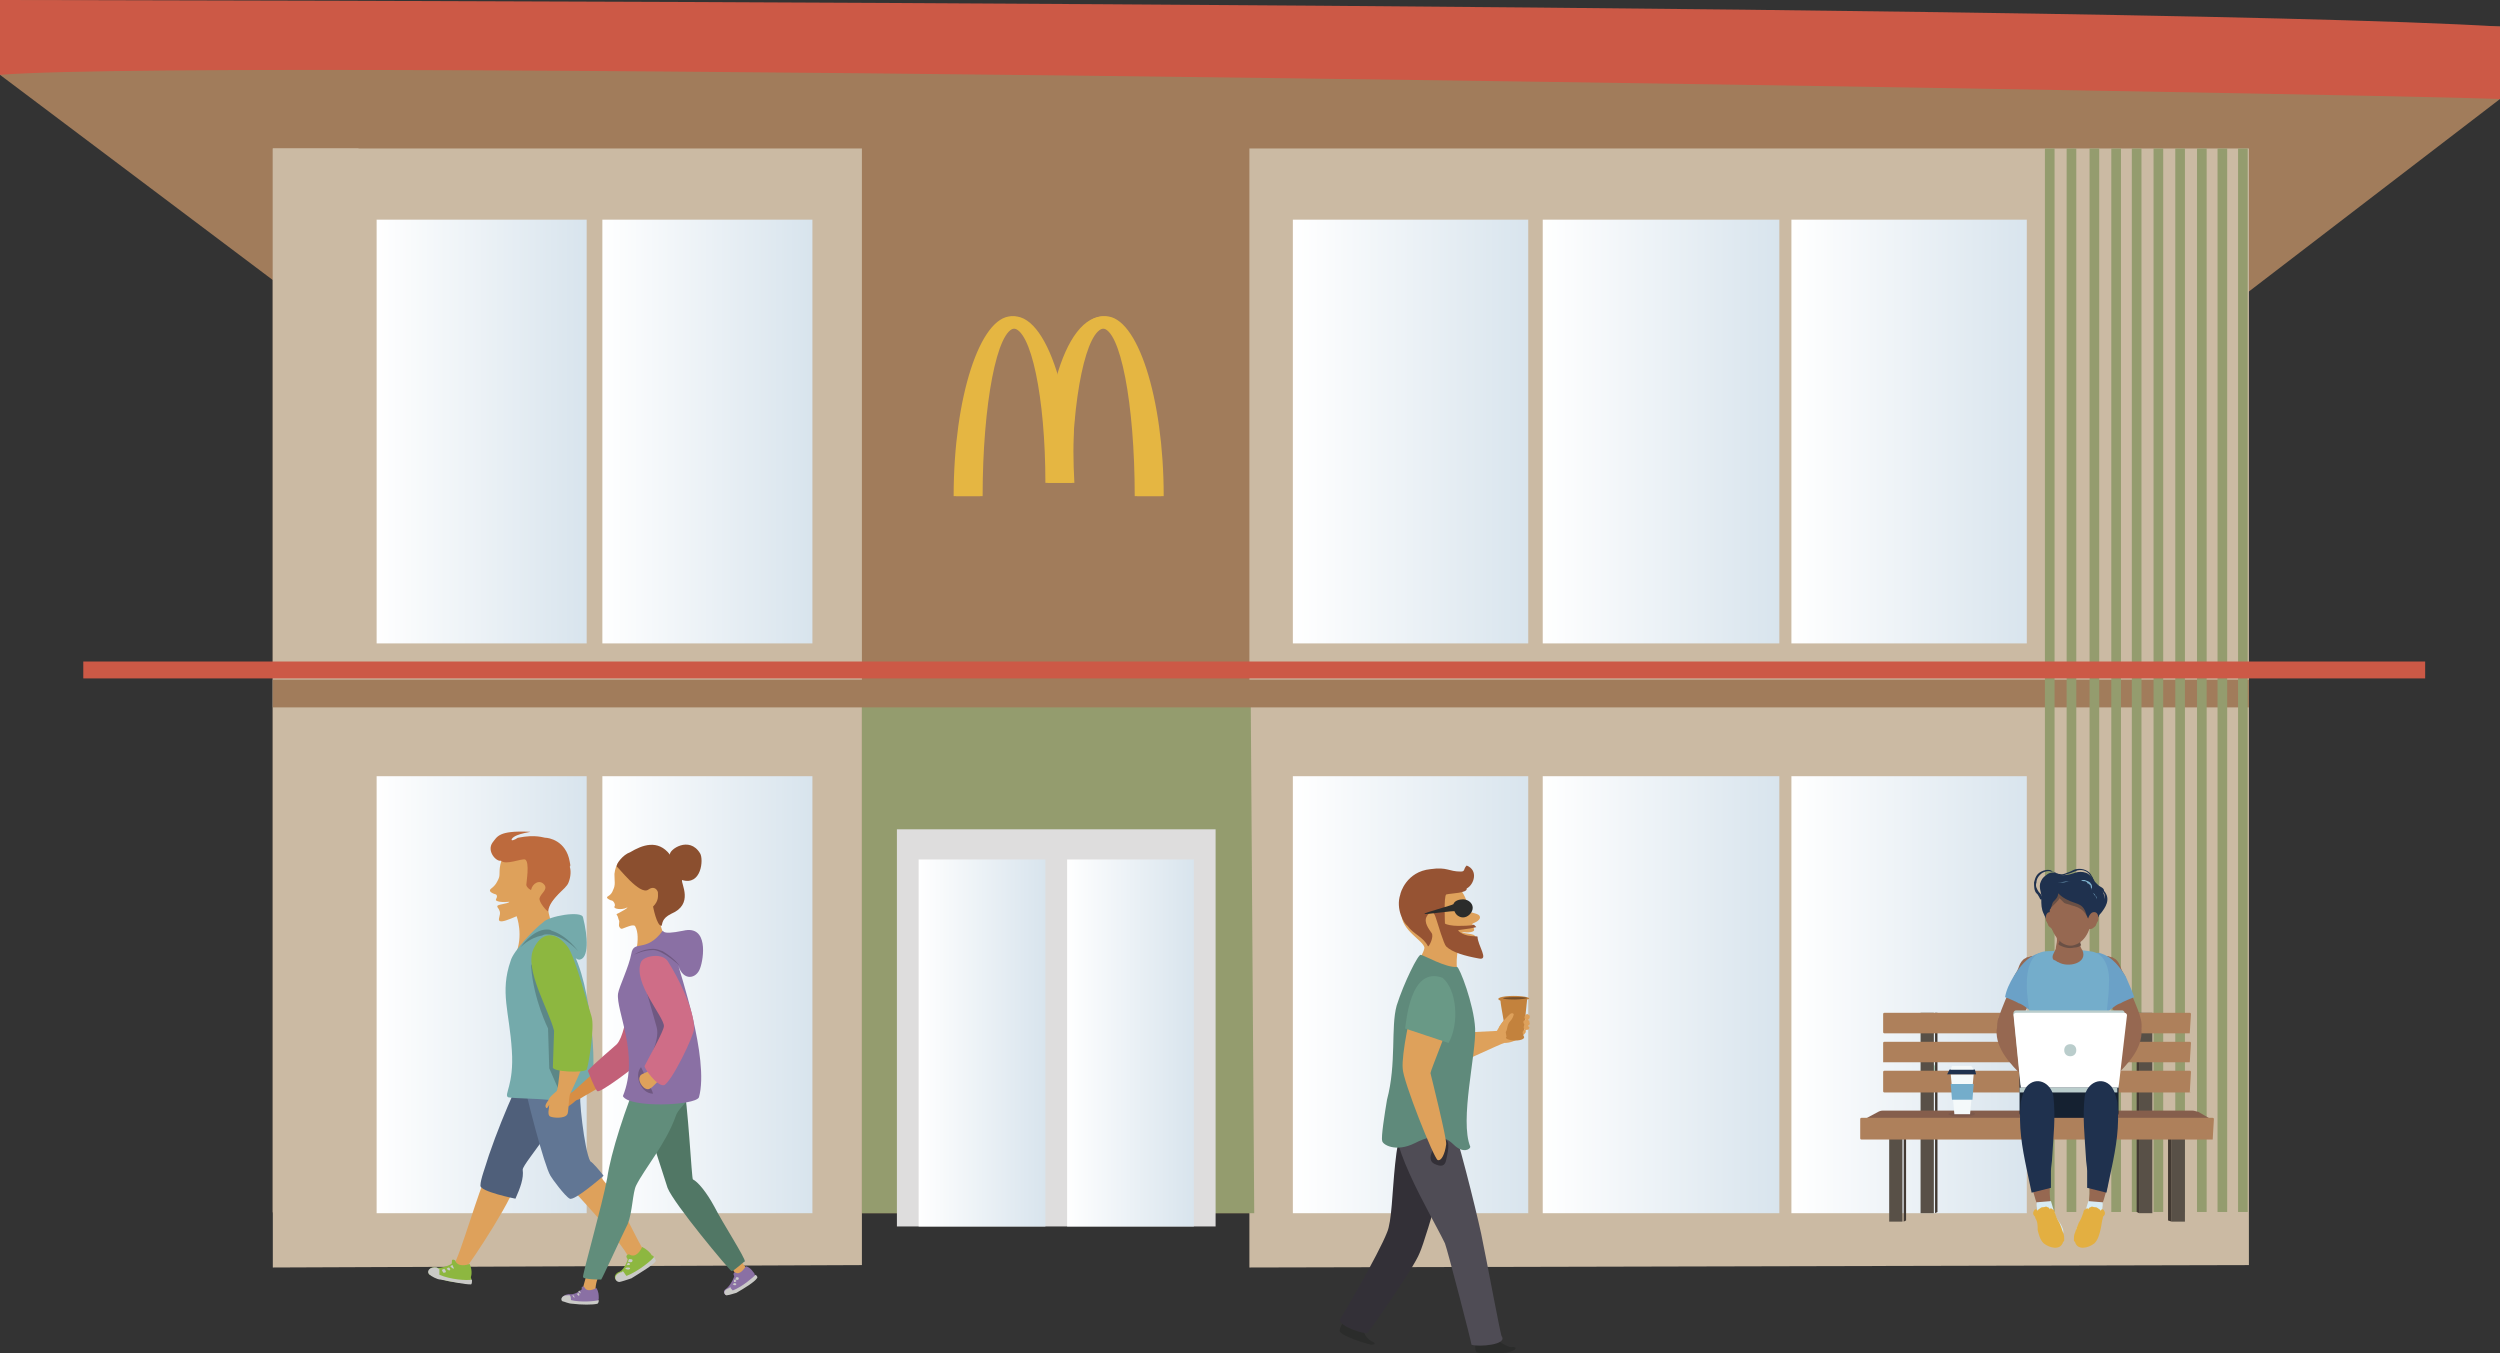<?xml version="1.0" encoding="utf-8"?>
<!-- Generator: Adobe Illustrator 24.0.0, SVG Export Plug-In . SVG Version: 6.00 Build 0)  -->
<svg version="1.1" id="Layer_1" xmlns="http://www.w3.org/2000/svg" xmlns:xlink="http://www.w3.org/1999/xlink" x="0px" y="0px"
	 viewBox="0 0 207.1 112.1" style="enable-background:new 0 0 207.1 112.1;" xml:space="preserve">
<rect x="0" y="0" width="207.1" height="112.1" fill="#333333" stroke="none"/>
<style type="text/css">
	.st0{fill:#A17C5B;}
	.st1{fill:#CC5946;}
	.st2{fill:#CBBAA3;}
	.st3{fill:#949C6E;}
	.st4{fill:#DEDDDD;}
	.st5{clip-path:url(#SVGID_2_);fill:url(#SVGID_3_);}
	.st6{clip-path:url(#SVGID_5_);fill:url(#SVGID_6_);}
	.st7{clip-path:url(#SVGID_8_);fill:url(#SVGID_9_);}
	.st8{clip-path:url(#SVGID_11_);fill:url(#SVGID_12_);}
	.st9{clip-path:url(#SVGID_14_);fill:url(#SVGID_15_);}
	.st10{clip-path:url(#SVGID_17_);fill:url(#SVGID_18_);}
	.st11{clip-path:url(#SVGID_20_);fill:url(#SVGID_21_);}
	.st12{clip-path:url(#SVGID_23_);fill:url(#SVGID_24_);}
	.st13{clip-path:url(#SVGID_26_);fill:url(#SVGID_27_);}
	.st14{clip-path:url(#SVGID_29_);fill:url(#SVGID_30_);}
	.st15{clip-path:url(#SVGID_32_);fill:url(#SVGID_33_);}
	.st16{clip-path:url(#SVGID_35_);fill:url(#SVGID_36_);}
	.st17{fill-rule:evenodd;clip-rule:evenodd;fill:#E5B642;}
	.st18{clip-path:url(#SVGID_38_);fill:#E5B642;}
	.st19{fill:#DEA15B;}
	.st20{fill:#C3823D;}
	.st21{fill:#764F29;}
	.st22{fill:#2B2C2B;}
	.st23{fill:#333037;}
	.st24{fill:#4F4C55;}
	.st25{fill:#965333;}
	.st26{fill:#5F8A7B;}
	.st27{fill:#699986;}
	.st28{fill:#4F5F7A;}
	.st29{fill:#8DB740;}
	.st30{fill:#CACAC7;}
	.st31{fill:#617694;}
	.st32{fill:#BD6A3D;}
	.st33{fill:#74AAAB;}
	.st34{fill:#5C8787;}
	.st35{fill:#D78E45;}
	.st36{fill:#C26078;}
	.st37{fill:#517765;}
	.st38{fill:#8A70A4;}
	.st39{fill:#618D7B;}
	.st40{fill:#8B4F2F;}
	.st41{fill:#6F5881;}
	.st42{fill:#CF6D87;}
	.st43{fill:#A6C6B5;}
	.st44{fill:#585047;}
	.st45{fill:#423932;}
	.st46{fill:#855E4C;}
	.st47{fill:#AE805B;}
	.st48{fill:#7C584A;}
	.st49{fill:#F4F9FA;}
	.st50{fill:#1F314E;}
	.st51{fill:#74ADCB;}
	.st52{fill:#152131;}
	.st53{fill:#966851;}
	.st54{fill:#6BA1C7;}
	.st55{fill:#6A5045;}
	.st56{fill:#BACDCC;}
	.st57{fill:#FFFFFF;}
	.st58{fill:#D8EBF3;}
	.st59{fill:#E3AF41;}
	.st60{fill:#80B4CF;}
</style>
<g>
	<polygon class="st0" points="22.6,23.2 0,6.2 0,0 207.1,2.2 207.1,8.2 186.1,24.3 186.1,100.5 22.6,100.5 	"/>
	<g>
		<path class="st1" d="M0,6.2V0c0,0,174.3,0.2,207.1,2.2v6C197.6,7.8,18.7,4.7,0,6.2"/>
		<polygon class="st2" points="22.6,12.3 71.4,12.3 71.4,104.8 22.6,105 		"/>
		<polygon class="st2" points="103.5,12.3 186.3,12.3 186.3,104.8 103.5,105 		"/>
		<rect x="22.6" y="12.3" class="st2" width="7.1" height="88.1"/>
		<polygon class="st3" points="71.4,56.4 71.4,100.5 103.9,100.5 103.6,56.4 		"/>
	</g>
	<rect x="74.3" y="68.7" class="st4" width="26.4" height="32.9"/>
	<g>
		<g>
			<defs>
				<rect id="SVGID_1_" x="76.1" y="71.2" width="10.5" height="30.4"/>
			</defs>
			<clipPath id="SVGID_2_">
				<use xlink:href="#SVGID_1_"  style="overflow:visible;"/>
			</clipPath>
			
				<linearGradient id="SVGID_3_" gradientUnits="userSpaceOnUse" x1="383.056" y1="-67.184" x2="384.711" y2="-67.184" gradientTransform="matrix(6.37 0 0 -6.37 -2363.996 -341.591)">
				<stop  offset="0" style="stop-color:#FFFFFF"/>
				<stop  offset="1" style="stop-color:#D8E4ED"/>
			</linearGradient>
			<rect x="76.1" y="71.2" class="st5" width="10.5" height="30.4"/>
		</g>
	</g>
	<g>
		<g>
			<defs>
				<rect id="SVGID_4_" x="88.4" y="71.2" width="10.5" height="30.4"/>
			</defs>
			<clipPath id="SVGID_5_">
				<use xlink:href="#SVGID_4_"  style="overflow:visible;"/>
			</clipPath>
			
				<linearGradient id="SVGID_6_" gradientUnits="userSpaceOnUse" x1="383.817" y1="-67.185" x2="385.471" y2="-67.185" gradientTransform="matrix(6.37 0 0 -6.37 -2356.555 -341.598)">
				<stop  offset="0" style="stop-color:#FFFFFF"/>
				<stop  offset="1" style="stop-color:#D8E4ED"/>
			</linearGradient>
			<rect x="88.4" y="71.2" class="st6" width="10.5" height="30.4"/>
		</g>
	</g>
	<g>
		<g>
			<defs>
				<rect id="SVGID_7_" x="31.2" y="64.3" width="17.4" height="36.2"/>
			</defs>
			<clipPath id="SVGID_8_">
				<use xlink:href="#SVGID_7_"  style="overflow:visible;"/>
			</clipPath>
			
				<linearGradient id="SVGID_9_" gradientUnits="userSpaceOnUse" x1="413.272" y1="-68.099" x2="414.927" y2="-68.099" gradientTransform="matrix(10.526 0 0 -10.526 -4318.946 -634.424)">
				<stop  offset="0" style="stop-color:#FFFFFF"/>
				<stop  offset="1" style="stop-color:#D8E4ED"/>
			</linearGradient>
			<rect x="31.2" y="64.3" class="st7" width="17.4" height="36.2"/>
		</g>
	</g>
	<g>
		<g>
			<defs>
				<rect id="SVGID_10_" x="49.9" y="64.3" width="17.4" height="36.2"/>
			</defs>
			<clipPath id="SVGID_11_">
				<use xlink:href="#SVGID_10_"  style="overflow:visible;"/>
			</clipPath>
			
				<linearGradient id="SVGID_12_" gradientUnits="userSpaceOnUse" x1="413.969" y1="-68.1" x2="415.625" y2="-68.1" gradientTransform="matrix(10.525 0 0 -10.525 -4307.229 -634.366)">
				<stop  offset="0" style="stop-color:#FFFFFF"/>
				<stop  offset="1" style="stop-color:#D8E4ED"/>
			</linearGradient>
			<rect x="49.9" y="64.3" class="st8" width="17.4" height="36.2"/>
		</g>
	</g>
	<g>
		<g>
			<defs>
				<rect id="SVGID_13_" x="31.2" y="18.2" width="17.4" height="35.1"/>
			</defs>
			<clipPath id="SVGID_14_">
				<use xlink:href="#SVGID_13_"  style="overflow:visible;"/>
			</clipPath>
			
				<linearGradient id="SVGID_15_" gradientUnits="userSpaceOnUse" x1="413.272" y1="-66.344" x2="414.927" y2="-66.344" gradientTransform="matrix(10.526 0 0 -10.526 -4318.946 -662.589)">
				<stop  offset="0" style="stop-color:#FFFFFF"/>
				<stop  offset="1" style="stop-color:#D8E4ED"/>
			</linearGradient>
			<rect x="31.2" y="18.2" class="st9" width="17.4" height="35.1"/>
		</g>
	</g>
	<g>
		<g>
			<defs>
				<rect id="SVGID_16_" x="49.9" y="18.2" width="17.4" height="35.1"/>
			</defs>
			<clipPath id="SVGID_17_">
				<use xlink:href="#SVGID_16_"  style="overflow:visible;"/>
			</clipPath>
			
				<linearGradient id="SVGID_18_" gradientUnits="userSpaceOnUse" x1="413.969" y1="-66.344" x2="415.625" y2="-66.344" gradientTransform="matrix(10.525 0 0 -10.525 -4307.229 -662.531)">
				<stop  offset="0" style="stop-color:#FFFFFF"/>
				<stop  offset="1" style="stop-color:#D8E4ED"/>
			</linearGradient>
			<rect x="49.9" y="18.2" class="st10" width="17.4" height="35.1"/>
		</g>
	</g>
	<g>
		<g>
			<defs>
				<rect id="SVGID_19_" x="107.1" y="64.3" width="19.5" height="36.2"/>
			</defs>
			<clipPath id="SVGID_20_">
				<use xlink:href="#SVGID_19_"  style="overflow:visible;"/>
			</clipPath>
			
				<linearGradient id="SVGID_21_" gradientUnits="userSpaceOnUse" x1="421.393" y1="-68.291" x2="423.046" y2="-68.291" gradientTransform="matrix(11.825 0 0 -11.825 -4875.668 -725.163)">
				<stop  offset="0" style="stop-color:#FFFFFF"/>
				<stop  offset="1" style="stop-color:#D8E4ED"/>
			</linearGradient>
			<rect x="107.1" y="64.3" class="st11" width="19.5" height="36.2"/>
		</g>
	</g>
	<g>
		<g>
			<defs>
				<rect id="SVGID_22_" x="127.8" y="64.3" width="19.6" height="36.2"/>
			</defs>
			<clipPath id="SVGID_23_">
				<use xlink:href="#SVGID_22_"  style="overflow:visible;"/>
			</clipPath>
			
				<linearGradient id="SVGID_24_" gradientUnits="userSpaceOnUse" x1="422.077" y1="-68.293" x2="423.732" y2="-68.293" gradientTransform="matrix(11.825 0 0 -11.825 -4863.211 -725.178)">
				<stop  offset="0" style="stop-color:#FFFFFF"/>
				<stop  offset="1" style="stop-color:#D8E4ED"/>
			</linearGradient>
			<rect x="127.8" y="64.3" class="st12" width="19.6" height="36.2"/>
		</g>
	</g>
	<g>
		<g>
			<defs>
				<rect id="SVGID_25_" x="148.4" y="64.3" width="19.5" height="36.2"/>
			</defs>
			<clipPath id="SVGID_26_">
				<use xlink:href="#SVGID_25_"  style="overflow:visible;"/>
			</clipPath>
			
				<linearGradient id="SVGID_27_" gradientUnits="userSpaceOnUse" x1="422.775" y1="-68.291" x2="424.429" y2="-68.291" gradientTransform="matrix(11.825 0 0 -11.825 -4850.719 -725.163)">
				<stop  offset="0" style="stop-color:#FFFFFF"/>
				<stop  offset="1" style="stop-color:#D8E4ED"/>
			</linearGradient>
			<rect x="148.4" y="64.3" class="st13" width="19.5" height="36.2"/>
		</g>
	</g>
	<g>
		<g>
			<defs>
				<rect id="SVGID_28_" x="107.1" y="18.2" width="19.5" height="35.1"/>
			</defs>
			<clipPath id="SVGID_29_">
				<use xlink:href="#SVGID_28_"  style="overflow:visible;"/>
			</clipPath>
			
				<linearGradient id="SVGID_30_" gradientUnits="userSpaceOnUse" x1="421.393" y1="-66.729" x2="423.046" y2="-66.729" gradientTransform="matrix(11.825 0 0 -11.825 -4875.668 -753.328)">
				<stop  offset="0" style="stop-color:#FFFFFF"/>
				<stop  offset="1" style="stop-color:#D8E4ED"/>
			</linearGradient>
			<rect x="107.1" y="18.2" class="st14" width="19.5" height="35.1"/>
		</g>
	</g>
	<g>
		<g>
			<defs>
				<rect id="SVGID_31_" x="127.8" y="18.2" width="19.6" height="35.1"/>
			</defs>
			<clipPath id="SVGID_32_">
				<use xlink:href="#SVGID_31_"  style="overflow:visible;"/>
			</clipPath>
			
				<linearGradient id="SVGID_33_" gradientUnits="userSpaceOnUse" x1="422.077" y1="-66.73" x2="423.732" y2="-66.73" gradientTransform="matrix(11.825 0 0 -11.825 -4863.211 -753.343)">
				<stop  offset="0" style="stop-color:#FFFFFF"/>
				<stop  offset="1" style="stop-color:#D8E4ED"/>
			</linearGradient>
			<rect x="127.8" y="18.2" class="st15" width="19.6" height="35.1"/>
		</g>
	</g>
	<g>
		<g>
			<defs>
				<rect id="SVGID_34_" x="148.4" y="18.2" width="19.5" height="35.1"/>
			</defs>
			<clipPath id="SVGID_35_">
				<use xlink:href="#SVGID_34_"  style="overflow:visible;"/>
			</clipPath>
			
				<linearGradient id="SVGID_36_" gradientUnits="userSpaceOnUse" x1="422.775" y1="-66.729" x2="424.429" y2="-66.729" gradientTransform="matrix(11.825 0 0 -11.825 -4850.719 -753.328)">
				<stop  offset="0" style="stop-color:#FFFFFF"/>
				<stop  offset="1" style="stop-color:#D8E4ED"/>
			</linearGradient>
			<rect x="148.4" y="18.2" class="st16" width="19.5" height="35.1"/>
		</g>
	</g>
	<g>
		<path class="st17" d="M91.3,27.2c1.5,0,2.7,6.2,2.7,13.9h2.2c0-8.2-2.2-14.9-4.8-14.9c-1.5,0-2.9,2-3.7,5.1
			c-0.9-3.1-2.2-5.1-3.7-5.1c-2.6,0-4.8,6.7-4.8,14.9h2.2c0-7.6,1.2-13.9,2.7-13.9s2.7,5.7,2.7,12.8h2.2
			C88.6,32.9,89.8,27.2,91.3,27.2"/>
	</g>
	<g>
		<g>
			<defs>
				<path id="SVGID_37_" d="M87.5,31.3c-0.9-3.1-2.2-5.1-3.7-5.1c-2.6,0-4.8,6.7-4.8,14.9h2.2c0-7.6,1.2-13.9,2.7-13.9
					s2.7,5.7,2.7,12.8h2.2c0-7.1,1.2-12.8,2.7-12.8s2.7,6.2,2.7,13.9h2.2c0-8.2-2.2-14.9-4.8-14.9C89.8,26.1,88.4,28.1,87.5,31.3"/>
			</defs>
			<clipPath id="SVGID_38_">
				<use xlink:href="#SVGID_37_"  style="overflow:visible;"/>
			</clipPath>
			<rect x="77.3" y="24.4" class="st18" width="20.4" height="18.3"/>
		</g>
	</g>
	<rect x="22.6" y="56.3" class="st0" width="163.7" height="2.3"/>
	<rect x="169.4" y="12.3" class="st3" width="0.8" height="88.1"/>
	<rect x="171.2" y="12.3" class="st3" width="0.8" height="88.1"/>
	<rect x="173.1" y="12.3" class="st3" width="0.8" height="88.1"/>
	<rect x="174.9" y="12.3" class="st3" width="0.8" height="88.1"/>
	<rect x="176.6" y="12.3" class="st3" width="0.8" height="88.1"/>
	<rect x="178.4" y="12.3" class="st3" width="0.8" height="88.1"/>
	<rect x="180.2" y="12.3" class="st3" width="0.8" height="88.1"/>
	<rect x="182" y="12.3" class="st3" width="0.8" height="88.1"/>
	<rect x="183.7" y="12.3" class="st3" width="0.8" height="88.1"/>
	<rect x="185.4" y="12.3" class="st3" width="0.8" height="88.1"/>
	<rect x="6.9" y="54.8" class="st1" width="194" height="1.4"/>
	<g>
		<path class="st19" d="M119.6,85.7c0-0.1,4.3-0.3,4.4-0.3c0.2-0.4,0.7-1.1,1-1.2c0.2-0.1,1.3-0.2,1.3-0.2c0.2,0.1,0,1.5-0.1,1.6
			c0,0-0.5,0.8-1.6,0.8c-0.1,0-4.7,2.1-4.8,2.2C119.9,88.5,119.3,86.1,119.6,85.7"/>
		<path class="st20" d="M125.4,82.5c1,0,1.6,0.2,1.1,0.3c0,0.2,0-0.1-0.3,3l0,0c0.2,0.2-0.1,0.4-0.7,0.4c-0.5,0-0.9-0.2-0.7-0.3
			c0-0.1-0.5-2.7-0.5-3C123.8,82.7,124.4,82.5,125.4,82.5"/>
		<path class="st21" d="M125.5,82.8c0.5,0,1-0.1,1-0.1c0-0.1-0.4-0.1-1-0.1C124.2,82.6,124.2,82.8,125.5,82.8"/>
		<path class="st19" d="M125.4,84c-0.2-0.2-0.4,0.1-0.7,0.4c-0.2,0.2-0.5,0.6-0.5,0.7c0,0,0.3,0.5,0.5,0.4c0.2-0.1,0.1-0.6,0.4-0.9
			C125.3,84.4,125.4,84.1,125.4,84"/>
		<path class="st19" d="M126.4,85.5c-0.1,0.1-0.1,0.2-0.2,0.2c-0.1-0.1-0.1-0.3,0.1-0.4c-0.1-0.1-0.1-0.3,0-0.4
			c-0.1-0.1-0.2-0.4,0.1-0.4c-0.2-0.2-0.1-0.4,0.1-0.5c0.1,0,0.1,0.1,0.2,0.1c0.1,0.3-0.1,0.3-0.1,0.4c0,0.1,0.1-0.1,0.1,0.2
			c0.1,0.2-0.1,0.2-0.1,0.3c0,0,0.1,0.1,0.1,0.1c0,0.1-0.1,0.2-0.1,0.2C126.3,85.3,126.4,85.4,126.4,85.5"/>
		<path class="st22" d="M113.6,111.4c-0.5-0.1-2.4-0.7-2.6-1.1c-0.1-0.1,0.2-0.8,0.5-1c0.1,0.1,0.9,0.8,1.3,0.4
			c0.3,0,0.1,0.3,0.1,0.4c0.1,0.3,0.2,0.7,0.7,1C114.1,111.3,113.8,111.4,113.6,111.4"/>
		<path class="st23" d="M117.6,91.1c0.1-0.1,3.5,0.7,3.3,2.2c-0.3,0.4-2.7,9.2-3.3,10.5c-0.5,1.3-4.2,6.5-4.3,6.6
			c-0.1,0.2-2.4-0.5-2.3-1.1c0.1-0.1,3.2-5.4,3.9-7.2C115.7,100.3,115,92.4,117.6,91.1"/>
		<path class="st22" d="M124.4,112.1c-0.8,0.1-2,0-2.1-0.1c-0.1-0.1-0.2-0.8,0.1-1.2c0.2,0.1,1.1,0.4,1.3-0.2
			c0.3-0.1,0.2,0.2,0.2,0.3c0.2,0.2,1,0.7,1.3,0.7C125.8,111.5,125.7,112,124.4,112.1"/>
		<path class="st24" d="M115.8,91.8c0.1-0.1,3.5-0.7,4.3,0.7c0.6,1.4,2.1,7.4,2.6,9.7c0.5,2.4,1.6,8.4,1.7,8.5
			c0.5,0.7-1.9,0.9-2.5,0.7c0-0.2-2-7.9-2.2-8.4C118.5,100.5,114.4,93.9,115.8,91.8"/>
		<path class="st23" d="M119.7,94.4c0.5,0.1,0.2,1.2,0.1,1.7c-0.1,0.5-0.4,0.6-1,0.3C117.9,95.9,119.3,94.3,119.7,94.4"/>
		<path class="st19" d="M122.6,76c0,0.3-0.6,0.5-0.6,0.5c-0.1,0.1,0.2,0.5,0.1,0.6c-0.1,0.1-0.4,0.2-1,0.1c0.2,0.2,1.1,0.1,1.1,0.4
			c-0.2,0.5,0.3,0.9-0.1,1.1c-0.2,0.1-0.6,0.1-1.3-0.1c0,0-0.4,1.6,0.2,2.5c0.1,0.2-4.1-1.1-3.7-1.4c0.4-0.3,0.7-1,0.7-1.2
			c-0.1-0.6-1.9-1.4-1.9-2.8c0-1.1,0.2-1.9,1.4-2.4c1.6-0.7,2.9-0.5,3.5,0.4c0.7,1,0.5,1.4,0.6,1.7C121.8,75.7,122.6,75.6,122.6,76"
			/>
		<path class="st25" d="M116,74.1c0-0.1,0.5-1.9,2.5-2.1c1.4-0.2,1.5,0.2,2.5,0.2c0.4,0,0.2-0.2,0.5-0.5c1,0.4,0.6,1.6,0,1.9
			c0.1,0.4-1.4,0.4-1.7,0.5c-0.2,0.2-0.1,2.3-0.1,2.4c0.1,0.1,0.6,0.2,1.1,0.2c0.2,0,1.1,0,1.3-0.1c0.1,0.1,0.2,0.2,0.2,0.2
			c-0.7,0.2-1.6,0.2-1.5,0.3c0.6,0.6,1.6,0.4,1.6,0.5c0,0.7,1,2,0.1,1.8c-1.1-0.2-2.2-0.5-2.7-1c-0.2-0.2-0.7-1.9-0.8-2.2
			c-0.1-0.3-0.3-1.1-0.8-0.3c-0.3,0.5,0.2,1.1,0.4,1.4c0.2,0.3-0.2,1.1-0.3,1.1c-0.4-0.8-1.2-1-1.7-1.7
			C116.3,76.5,115.6,75.3,116,74.1"/>
		<path class="st22" d="M118,75.7c0,0.1,2.5-0.3,2.5-0.2c0.1,0.3,0.4,0.5,0.7,0.5c0.4,0,0.8-0.4,0.8-0.8s-0.4-0.7-0.8-0.7
			c-0.3,0-0.7,0.1-0.8,0.4C120.3,75,118,75.6,118,75.7"/>
		<path class="st26" d="M114.5,94.5c0,0.3,1.1,1,2.7,0.2c0.8-0.4,2.1-1,3.2,0.1c0.8,0.8,1.4,0.4,1.4,0.2c-0.9-2.2,0.5-7.7,0.4-9.8
			c-0.1-2-1.3-5.1-1.5-5.1c-0.9,0.1-2.8-1-3-1c-0.2-0.1-1.4,2.3-2,4.2c-0.5,1.8,0,4.8-0.8,7.8C114.7,92.3,114.4,94.2,114.5,94.5"/>
		<path class="st19" d="M117.4,82.3c0,0,3,0.9,2.9,1.7c-0.2,0.8-1.8,4.7-1.8,4.9c0,0,1.4,5.6,1.3,5.9c-0.1,0.8-0.4,1.4-0.7,1.3
			c-0.3-0.1-2.9-6.6-2.9-7.6C116.1,87.4,116.8,83.7,117.4,82.3"/>
		<path class="st27" d="M119.5,81c1.2,1,1.4,3.8,0.5,5.4l-3.6-1.2C116.5,84.7,116.8,80,119.5,81"/>
		<path class="st19" d="M42.5,98.1c-0.4,0.1-1.9-1-2.2-0.7c-0.5,0.7-2.3,7-2.7,7.3c-0.4,0.2,1,0.5,1,0.3
			C38.7,105.1,43.3,98.1,42.5,98.1"/>
		<path class="st28" d="M47.3,89.3c0-0.8-1.8-3.1-3.5-1.3c-0.2,0.2-2,3.9-3.3,7.7c-0.3,1-0.7,2-0.7,2.5c-0.1,0.5,2.9,1.1,2.9,1.1
			c0.4-0.9,0.7-1.7,0.6-2.4C43.3,96.3,47.4,92,47.3,89.3"/>
		<path class="st29" d="M35.6,105.6c0.5,0.2,1.1,0.4,1.4,0.5c1,0.2,1.8,0.2,1.9,0.1c0.1-0.1,0.2-0.2,0.1-0.4
			c0.1-0.2,0.1-0.7-0.1-1.1c-0.2,0.1-1,0.3-1.2-0.3c-0.4-0.2-0.2,0.2-0.3,0.3c-0.3,0.2-1,0.4-1.3,0.3
			C35.5,104.9,35.4,105.5,35.6,105.6"/>
		<path class="st30" d="M35.6,105.6c0.1,0.1,0.6,0.4,0.9,0.4c1,0.2,2,0.4,2.5,0.4c0.1,0,0.1-0.2,0.1-0.4c-0.4,0.1-1.8,0-2.7-0.4
			c0-0.1,0-0.4,0-0.5c-0.1,0-0.1,0-0.2-0.1C35.5,104.9,35.3,105.4,35.6,105.6"/>
		<path class="st30" d="M36.6,105.2c0.1,0.2,0.1,0.3,0.3,0.2c0.1,0,0-0.2-0.1-0.3C36.8,105.1,36.8,105.1,36.6,105.2 M37.3,104.9
			c0.1,0.1,0.2,0.2,0.3,0.2c0-0.1-0.1-0.2-0.1-0.3C37.4,104.8,37.3,104.9,37.3,104.9 M37.2,105c0.1,0.1,0.1,0.2,0.1,0.2
			c-0.1,0.1-0.2,0-0.3-0.1C37,105.1,37.1,105,37.2,105"/>
		<path class="st19" d="M53.4,103.6c-0.4-0.1-3-6.6-4.5-6.6c-0.9,0-1.8,1.2-1.8,1.2s5.3,5.6,5,6.2L53.4,103.6z"/>
		<path class="st31" d="M48.9,96.2c-0.5-0.9-1-5.6-0.8-5.8c0.7-0.6,0.7-2.6,0.1-2.7c-1.3-0.2-4.8,0.4-5.1,0.6c0.5,2.6,2,8.3,2.5,9.1
			c0.1,0.2,1.2,1.7,1.6,1.9c0.4,0.2,2.8-1.9,2.8-1.9C49.7,97,49.1,96.3,48.9,96.2"/>
		<path class="st29" d="M51.3,106.1c0.5-0.2,1.1-0.4,1.4-0.6c0.8-0.5,1.5-1,1.5-1.2S54.1,104,54,104c-0.1-0.2-0.4-0.5-0.8-0.7
			c-0.1,0.2-0.5,1-1.1,0.6c-0.4,0.1-0.1,0.4-0.1,0.4c-0.1,0.4-0.4,1-0.8,1.1C50.7,105.7,51,106.2,51.3,106.1"/>
		<path class="st30" d="M51.3,106.2c0.1,0,0.7-0.2,1-0.3c0.8-0.5,1.8-1.1,2-1.4c0.1-0.1-0.1-0.2-0.1-0.4c-0.2,0.3-1.3,1.2-2.3,1.6
			c-0.1-0.1-0.2-0.3-0.3-0.4c-0.1,0.1-0.1,0.1-0.2,0.1C50.7,105.7,51,106.2,51.3,106.2"/>
		<path class="st30" d="M51.8,105.1c0.2,0.1,0.3,0.1,0.4,0c0-0.1-0.1-0.1-0.2-0.1C51.8,105,51.8,105.1,51.8,105.1 M52,104.5
			c0.2,0.1,0.4,0.1,0.4-0.1c0-0.1-0.2-0.1-0.3-0.1C52.1,104.4,52,104.5,52,104.5 M52,104.6c0.1,0,0.2,0.1,0.2,0.1
			c0,0.1-0.1,0.1-0.3,0.1C51.9,104.8,52,104.7,52,104.6"/>
		<path class="st19" d="M45.4,75.3c0-0.6,1.7-1.7,1.5-3c-0.2-1.1-0.5-1.9-1.8-2.2c-1.7-0.4-3.3,0.7-3.4,0.8
			c-0.5,1.1-0.2,1.5-0.4,1.9c-0.1,0.2-0.2,0.5-0.6,0.8c-0.4,0.3,0.4,0.5,0.4,0.5c0.2,0.2-0.1,0.4,0,0.5c0.3,0.2,1.1,0.1,1.1,0.1
			c-0.1,0.2-1.1,0.2-1,0.4c0,0.1,0.1,0.1,0.2,0.4c0.1,0.3-0.2,0.7,0,0.8c0.2,0.1,0.7-0.1,1.4-0.4c0,0,0.6,1.6-0.1,3.2
			c-0.1,0.1,4-1.1,3.8-1.3C46,77.3,45.5,76.2,45.4,75.3"/>
		<path class="st32" d="M47.1,73.1c-0.2,0.6-1.5,1.2-1.7,2.4c-0.1,0-0.8-0.8-0.7-1.1c0.1-0.4,0.7-0.7,0.4-1.1
			c-0.4-0.5-1-0.1-1.1,0.4c0,0.1-0.4-0.2-0.4-0.4s0.3-1.9-0.1-2.1c-0.3-0.1-1.6,0.5-2,0.1c-0.4,0.1-1.2-0.8-0.7-1.5
			c0.4-0.5,0.5-1,3-0.9c0.6,0-1.1,0.1-1.4,0.6c-0.1,0.2,0.2,0.1,0.5-0.1c1.5-0.3,2.1,0,2.3,0c0.2,0,1.7,0.2,2,2c0,0.1,0.1,0.3,0,0.4
			C47.3,72.1,47.3,72.6,47.1,73.1"/>
		<path class="st33" d="M48.3,76c0.4,1.6,0.5,3.4-0.3,3.5c-0.5,0-0.7-0.9-1.1-1.4c2,2,2.7,10.8,2,12c-0.3,0.4-2.3,1.2-3.6,1
			c-0.9-0.1-2.7-0.1-3.2-0.2c-0.4-0.2,0.5-1,0.3-3.9c-0.2-3.2-1-4.8-0.1-7.4c0.2-0.8,2-2.7,2.7-3.2C45.4,75.9,48.2,75.4,48.3,76"/>
		<path class="st34" d="M46.6,91l-1.1-2.5l-0.1-3.3c0,0-1.2-2.4-1.4-5.1c0-0.2,0-0.2,0.1-0.2c0.4,0,2.8,5.3,2.8,5.3L46.6,91z"/>
		<path class="st34" d="M47.9,78.8c0,0-1.2-1.4-2.6-1.4c-0.1,0-0.2,0-0.4,0.1c-1.1,0.2-1.8,1-1.8,1s1-1.5,2.2-1.5
			c0.1,0,0.3,0,0.4,0.1C47,77.5,47.9,78.8,47.9,78.8"/>
		<path class="st35" d="M50.7,87.3c-0.8,1-3,2.9-3.2,3.1c-0.2,0.2-0.8,0.2-1.3,0.6c-0.3,0.2-0.7,1-0.7,1s-0.1,0.1,0.1,0.1
			c0.2,0,0.4-0.4,0.7-0.5c0.1,0,0.4-0.1,0.4-0.1c0.1,0-0.4,0.4-0.4,0.5c0.1,0.1,0.6-0.2,1-0.5c0.3-0.2,0.4-0.4,0.6-0.4
			c0.3-0.2,2.5-1.4,3.3-2L50.7,87.3z"/>
		<path class="st36" d="M55.5,82c0.5-1.3-1.6-2.6-2.5-1.9c-0.9,0.7-0.9,5.3-1.9,6.4c-0.2,0.2-2,1.7-2.4,2.2c0,0,0.6,1.6,0.8,1.7
			c0.3,0.1,3.1-2,3.6-2.5C54.3,86.7,55,83.4,55.5,82"/>
		<path class="st19" d="M46.7,85.6c-0.2,1.1-0.4,4.7-0.6,4.8c0,0-0.5,0.4-0.6,0.6c0,0.1-0.4,0.5-0.3,0.7c0.1,0.3,0.3-0.2,0.3-0.2
			c0,0.3-0.2,0.9,0.1,1c0.2,0.1,1.2,0.2,1.4-0.2c0.1-0.1,0.1-1.2,0.2-1.6c0.1-0.3,1.8-3.6,1.6-4.5C48.5,85.2,46.7,85.6,46.7,85.6"/>
		<path class="st29" d="M44.2,78.6c-0.8,1.7,1.3,5.1,1.7,6.8c0,0.1-0.1,2.8-0.1,3c-0.1,0.4,2.6,0.5,2.8,0.2c0.1-0.1,0.7-3.5,0.4-4.4
			c-0.3-0.9-1.4-5.1-2-5.8C45.9,77,44.8,77.3,44.2,78.6"/>
		<path class="st19" d="M62,105.2c-0.2-0.1-0.7-0.8-0.9-1.3l-0.8,0.7c0.2,0.2,0.7,1,0.8,1.3C61.2,106,62.3,105.4,62,105.2"/>
		<path class="st37" d="M59.2,100c-0.7-1.3-1.4-2.1-1.8-2.3c-0.1,0-0.4-6.2-0.8-8.1c-0.1-0.7-3.8,0.1-3.9,0.5
			c-0.1,0.1,2.2,7,2.6,8.3c0.5,1.3,5.1,6.8,5.3,6.9c0.2,0,0.9-0.7,1.1-0.8C61.8,104.3,59.8,101.2,59.2,100"/>
		<path class="st38" d="M60.2,107.3c0.4-0.1,0.9-0.4,1.1-0.5c0.7-0.4,1.2-0.8,1.3-1c0-0.1-0.1-0.2-0.1-0.3c-0.1-0.1-0.3-0.5-0.7-0.6
			c-0.1,0.1-0.5,0.8-0.9,0.5c-0.3,0.1,0,0.3-0.1,0.4c-0.1,0.3-0.4,0.8-0.7,1C59.8,107,60.1,107.3,60.2,107.3"/>
		<path class="st30" d="M60.2,107.3c0.1,0,0.5-0.1,0.8-0.2c0.7-0.4,1.5-0.9,1.7-1.2c0.1-0.1,0-0.2-0.1-0.3c-0.2,0.2-1.1,1-1.9,1.3
			c-0.1-0.1-0.2-0.2-0.2-0.3c-0.1,0.1-0.1,0.1-0.1,0.1C59.8,106.9,60,107.3,60.2,107.3"/>
		<path class="st30" d="M60.7,106.4c0.2,0.1,0.2,0.1,0.3,0c0-0.1-0.1-0.1-0.2-0.1C60.7,106.4,60.7,106.4,60.7,106.4 M60.9,106
			c0.1,0,0.3,0.1,0.3-0.1c0-0.1-0.1-0.1-0.2-0.1C61,105.8,60.9,106,60.9,106 M60.8,106c0.1,0,0.2,0.1,0.2,0.1c0,0.1-0.1,0.1-0.2,0.1
			C60.8,106.2,60.8,106.1,60.8,106"/>
		<path class="st19" d="M50.1,104.6l-1.2-0.2c-0.1,0.4-0.7,2.7-0.8,2.9c0,0.1,1.3,0.3,1.3,0C49.1,106.3,49.9,105.1,50.1,104.6"/>
		<path class="st39" d="M56.9,88.7L56.9,88.7c-0.1-0.1-3.6-0.4-3.8,0l0,0c-1.3,3.1-2.5,6.8-2.8,8.9c-0.4,2.2-2.1,8.1-2,8.2
			c0.1,0.2,1.4,0.2,1.5,0.2c0.1-0.1,1.6-3.4,2.2-4.6c0.4-1,0.4-2.6,0.7-3.2c0.7-1.4,2.5-3.5,3.3-5.8C56.3,91.5,58.1,90.8,56.9,88.7"
			/>
		<path class="st38" d="M46.7,107.7c0.4,0.1,1,0.2,1.2,0.2c0.8,0.1,1.5,0,1.6-0.1c0.1-0.1,0.1-0.2,0.1-0.3c0-0.2,0-0.5-0.2-0.8
			c-0.2,0.1-0.8,0.4-1-0.1c-0.3-0.1-0.2,0.2-0.2,0.2c-0.2,0.2-0.7,0.5-1.1,0.4C46.5,107.3,46.4,107.7,46.7,107.7"/>
		<path class="st30" d="M46.6,107.8c0.1,0,0.5,0.2,0.8,0.2c0.8,0.1,1.7,0.1,2.1,0c0.1-0.1,0.1-0.2,0.1-0.3c-0.3,0.1-1.5,0.2-2.3,0
			c0-0.1,0-0.3-0.1-0.4c-0.1,0-0.1,0-0.2,0C46.5,107.3,46.4,107.7,46.6,107.8"/>
		<path class="st30" d="M47.4,107.3c0.1,0.1,0.1,0.2,0.2,0.2c0,0,0-0.1-0.1-0.2C47.6,107.3,47.5,107.3,47.4,107.3 M47.9,107
			c0.1,0.1,0.2,0.2,0.2,0.1s-0.1-0.1-0.1-0.2L47.9,107z M47.9,107.1c0.1,0.1,0.1,0.1,0.1,0.2c-0.1,0.1-0.1,0-0.2-0.1L47.9,107.1z"/>
		<path class="st19" d="M55.6,78.3c0,0-3,1.7-3.1,1.6c-0.1-0.1,0.7-2.2,0.1-3.2c-0.2-0.1-0.4,0-0.7,0.1s-0.4,0.2-0.5,0.1
			c-0.2-0.2-0.1-0.3-0.1-0.6c-0.1-0.2-0.1-0.4-0.2-0.5c-0.1-0.1,0.1-0.1,0.4-0.3c0.4-0.2,0.6-0.4,0.4-0.3c-0.4,0.2-1.1,0.1-1-0.1
			c0.1-0.1,0-0.4-0.2-0.5c-0.1,0-0.3-0.1-0.4-0.2c-0.1-0.2,0.3-0.1,0.5-0.7c0.2-0.4,0.1-0.7,0.1-1.3c0.1-0.9,0.5-1.1,0.6-1.2
			c1-0.7,3.9-1,4.8,1.5c0.2,0.5-0.5,2.5-1.5,3.2C54.4,76.3,55.1,77.9,55.6,78.3"/>
		<path class="st40" d="M56.5,72.9c-0.1,0.3,1,2-0.9,2.8c-0.8,0.4-0.7,0.8-0.8,1c-0.4,0-0.7-1.6-0.7-1.6c0.5-0.5,0.4-0.9,0.4-1.2
			c-0.1-0.3-0.4-0.5-0.8-0.2c-0.7,0.5-2.5-1.9-2.6-1.9c-0.1-0.2,0.5-1,1.1-1.2c1-0.6,2.3-1.1,3.3,0.2c-0.1-0.4,1.6-1.6,2.5-0.1
			C58.3,71.2,58.1,73.4,56.5,72.9"/>
		<path class="st38" d="M58,80.2c0.3-0.8,0.7-3.6-1.4-3.1c-1,0.2-1.4,0.2-1.6,0.1c-0.1-0.1-0.1-0.1-0.1-0.1
			c-1.4,1.9-2.4,0.7-2.6,1.9c-0.2,1.1-1,2.7-1.1,3.3c-0.2,1.4,1.8,5.1,0.4,8.5c0.5,1,6,0.8,6.3,0.1c0.9-3.2-1.7-10.7-1.7-10.9
			C56.6,81.3,57.7,81.1,58,80.2"/>
		<path class="st41" d="M53.6,88.1c0,0,1.1-1.9,0.8-3s-1.2-4.2-1.2-4.2s2.3,3,2.4,4.2C55.7,86.4,53.6,88.1,53.6,88.1"/>
		<path class="st41" d="M54.1,90.6c-1,0-1.6-1.5-1-2.2C53.1,88.4,54,90.2,54.1,90.6C54.1,90.6,54.1,90.6,54.1,90.6"/>
		<path class="st41" d="M56.3,80c0,0-1.4-1.3-2.2-1.3s-1.6,0.4-1.6,0.4s0.7-0.5,1.6-0.5c0.3,0,0.5,0.1,0.8,0.2
			C55.9,79.4,56.3,80,56.3,80"/>
		<path class="st19" d="M54.9,89.2c0.6-0.3-0.3-1.6-0.5-1.2c-0.5,1-1.3,0.8-1.4,1.2c-0.2,0.4,0.4,1.2,0.8,1
			C54.1,90.1,54.7,89.3,54.9,89.2"/>
		<path class="st42" d="M57.5,85.2c0-1.6-1.3-4.2-2.2-5.6c-0.5-0.7-2-0.4-2.2,0.1C52.4,81.4,55,84.2,55,85c0,0.4-1.3,2.7-1.6,3.3
			c-0.1,0.1,1,1.7,1.6,1.6C55.6,89.7,57.5,85.8,57.5,85.2"/>
		<path class="st43" d="M176.2,85.4c-0.2-0.3-0.4-0.7-0.4-1c-0.1-0.2-0.1-0.7,0.2-0.8c0.8-0.3,1.1,1.9,1.1,2.3
			c0.1,0.4,0.2,1.3,0.2,1.3S176.5,86,176.2,85.4"/>
		<path class="st43" d="M160.3,89.8c0.1-0.4,0.1-0.7,0.1-1.1c0-0.2-0.2-0.7-0.4-0.7c-0.8-0.1-0.4,2.2-0.4,2.5
			c0.1,0.4,0.2,1.3,0.2,1.3S160.2,90.5,160.3,89.8"/>
	</g>
	<rect x="159.1" y="83.9" class="st44" width="1.1" height="16.6"/>
	<rect x="156.5" y="92.7" class="st44" width="1.1" height="8.5"/>
	<polygon class="st45" points="157.7,92.7 157.7,101.2 157.9,101.1 157.9,92.7 	"/>
	<polygon class="st45" points="160.3,83.9 160.3,100.5 160.5,100.4 160.5,83.9 	"/>
	<rect x="177.2" y="83.9" class="st44" width="1.1" height="16.6"/>
	<rect x="179.9" y="92.7" class="st44" width="1.1" height="8.5"/>
	<polygon class="st45" points="179.6,92.7 179.6,101.1 179.9,101.2 179.9,92.7 	"/>
	<polygon class="st45" points="177,83.9 177,100.4 177.2,100.5 177.2,83.9 	"/>
	<g>
		<path class="st46" d="M183.3,92.8h-29l1.3-0.7c0.2-0.1,0.3-0.1,0.5-0.1h25.5c0.2,0,0.4,0.1,0.5,0.1L183.3,92.8z"/>
		<path class="st47" d="M183.3,94.4h-29.1c-0.1,0-0.1-0.1-0.1-0.1v-1.6c0-0.1,0.1-0.1,0.1-0.1h29.1c0.1,0,0.1,0.1,0.1,0.1
			L183.3,94.4C183.4,94.4,183.3,94.4,183.3,94.4"/>
		<path class="st47" d="M181.4,90.5h-25.3c-0.1,0-0.1-0.1-0.1-0.1v-1.6c0-0.1,0.1-0.1,0.1-0.1h25.3c0.1,0,0.1,0.1,0.1,0.1
			L181.4,90.5C181.5,90.4,181.5,90.5,181.4,90.5"/>
		<path class="st47" d="M181.4,88h-25.3C156,88,156,88,156,88v-1.6c0-0.1,0.1-0.1,0.1-0.1h25.3c0.1,0,0.1,0.1,0.1,0.1L181.4,88
			C181.5,88,181.5,88,181.4,88"/>
		<path class="st47" d="M181.4,85.6h-25.3c-0.1,0-0.1-0.1-0.1-0.1V84c0-0.1,0.1-0.1,0.1-0.1h25.3c0.1,0,0.1,0.1,0.1,0.1L181.4,85.6
			C181.5,85.6,181.5,85.6,181.4,85.6"/>
		<path class="st48" d="M162.5,92.1c-0.7,0-1.1,0.1-1.1,0.2c0,0.1,0.5,0.2,1.1,0.2s1.1-0.1,1.1-0.2
			C163.7,92.1,163.1,92.1,162.5,92.1"/>
	</g>
	<polygon class="st49" points="163.2,92.3 161.9,92.3 161.6,89 163.5,89 	"/>
	<polygon class="st50" points="161.5,88.6 161.3,89 163.7,89 163.6,88.6 	"/>
	<polygon class="st49" points="161.7,88.3 161.6,88.6 163.5,88.6 163.3,88.3 	"/>
	<polygon class="st51" points="161.6,89.8 161.7,91.1 163.4,91.1 163.5,89.8 	"/>
	<g>
		<path class="st52" d="M175.1,92.6h-7.4c-0.2,0-0.4-0.2-0.4-0.4v-3.5c0-0.2,0.2-0.4,0.4-0.4h7.4c0.2,0,0.4,0.2,0.4,0.4v3.5
			C175.5,92.4,175.3,92.6,175.1,92.6"/>
		<path class="st53" d="M168.3,87.4c0-0.1-0.1-0.1-0.1-0.2c-0.3-0.7-0.5-1.4-0.7-2.2c-0.1-0.2-0.1-0.5-0.3-0.7
			c-0.3-0.2-0.8-0.2-1.2-0.2c-0.2,0-0.4,0.1-0.4,0.2c-0.2,0.2-0.1,0.7-0.2,1c-0.1,1.6,1.2,2.9,2.2,3.9c0.2,0.2,0.4,0.4,0.7,0.5
			c0.3,0.1,0.6,0,0.7-0.2c0.1-0.2,0.1-0.4-0.1-0.6c-0.1-0.4-0.3-0.7-0.5-1C168.5,87.7,168.4,87.5,168.3,87.4"/>
		<path class="st53" d="M174.5,87.4c0-0.1,0.1-0.1,0.1-0.2c0.3-0.7,0.5-1.4,0.7-2.2c0.1-0.2,0.1-0.5,0.3-0.7
			c0.3-0.2,0.8-0.2,1.2-0.2c0.2,0,0.4,0.1,0.4,0.2c0.2,0.2,0.1,0.7,0.2,1c0.1,1.6-1.2,2.9-2.2,3.9c-0.2,0.2-0.4,0.4-0.7,0.5
			c-0.3,0.1-0.6,0-0.7-0.2c-0.1-0.2-0.1-0.4,0.1-0.6c0.1-0.4,0.3-0.7,0.5-1C174.3,87.7,174.4,87.5,174.5,87.4"/>
		<path class="st53" d="M166.4,82.2c-0.1,0.2-0.2,0.5-0.3,0.7c-0.3,0.8-1.1,2.3-0.2,3c0.1,0.1,0.3,0.1,0.4,0.1
			c0.4-0.1,0.5-0.4,0.7-0.7c0.5-0.8,0.8-1.7,1.3-2.5c0.4-0.6,0.5-1.3,0.7-2c0.1-0.4,0.2-1.1-0.1-1.4c-0.2-0.1-0.4-0.2-0.6-0.2
			c-0.1,0-0.2,0.1-0.4,0.1c-0.1,0.1-0.2,0.1-0.3,0.2c-0.2,0.2-0.3,0.4-0.4,0.7c-0.1,0.3-0.3,0.5-0.4,0.8
			C166.7,81.5,166.5,81.9,166.4,82.2"/>
		<path class="st54" d="M166.8,80.9c0.5-0.8,1.1-1.6,2-1.9c0.2-0.1,0.6-0.1,0.8,0.1c0.1,0.1,0.2,0.3,0.2,0.5c0,0.2-0.1,0.5-0.2,0.8
			c-0.2,0.7-0.4,1.3-0.7,1.9c-0.1,0.1-0.5,1.6-0.5,1.6c-0.4-0.3-0.8-0.7-1.2-0.8c-0.1-0.1-1.1-0.5-1.1-0.5
			C166.2,82,166.5,81.4,166.8,80.9"/>
		<path class="st53" d="M176.5,82.2c0.1,0.2,0.2,0.5,0.3,0.7c0.3,0.8,1.1,2.3,0.2,3c-0.1,0.1-0.3,0.1-0.4,0.1
			c-0.4-0.1-0.5-0.4-0.7-0.7c-0.5-0.8-0.8-1.7-1.3-2.5c-0.4-0.6-0.5-1.3-0.7-2c-0.1-0.4-0.2-1.1,0.1-1.4c0.2-0.1,0.4-0.2,0.6-0.2
			c0.1,0,0.2,0.1,0.4,0.1c0.1,0.1,0.2,0.1,0.3,0.2c0.2,0.2,0.3,0.4,0.4,0.7c0.1,0.3,0.3,0.5,0.4,0.8
			C176.2,81.5,176.3,81.9,176.5,82.2"/>
		<path class="st54" d="M176.1,80.9c-0.5-0.8-1.1-1.6-2-1.9c-0.2-0.1-0.6-0.1-0.8,0.1c-0.1,0.1-0.2,0.3-0.2,0.5
			c0,0.2,0.1,0.5,0.2,0.8c0.2,0.7,0.4,1.3,0.7,1.9c0.1,0.1,0.5,1.6,0.5,1.6c0.4-0.3,0.8-0.7,1.2-0.8c0.1-0.1,1.1-0.5,1.1-0.5
			C176.6,82,176.3,81.4,176.1,80.9"/>
		<path class="st51" d="M174.7,87.5L174.7,87.5c-0.2-1-0.2-2-0.2-3c0-1,0.2-1.9,0.2-2.9c0.1-1.1-0.2-2.7-1.6-2.8
			c-0.6-0.1-1.1-0.1-1.7-0.1l0,0h-0.1h-0.1l0,0c-0.6,0-1.1,0.1-1.7,0.1c-1.4,0.1-1.6,1.7-1.6,2.8c0,1,0.2,1.9,0.3,2.9
			c0,1,0,2-0.2,2.9v0.1c-0.1,0.2-0.1,0.4-0.1,0.5c0.1,0.4,1,0.6,1.3,0.7c0.6,0.2,1.2,0.2,1.8,0.3c0.1,0,0.1,0,0.2,0l0,0h0.1h0.1l0,0
			c0.1,0,0.1,0,0.2,0c0.6-0.1,1.3-0.1,1.8-0.3c0.3-0.1,1.3-0.3,1.3-0.7C174.9,87.8,174.8,87.7,174.7,87.5"/>
		<path class="st53" d="M170.5,79.7c0.8,0.5,2.5,0.1,2-1c-0.1-0.1-0.1-0.2-0.2-0.4c-0.1-0.2-0.1-0.5-0.1-0.7c0-0.3,0-0.5,0-0.8
			c-0.3-0.1-0.5-0.1-0.9-0.1c-0.3,0-0.5,0-0.8,0h-0.1v0.1c-0.1,0.4,0,0.8,0,1.1c0,0.2-0.1,0.5-0.1,0.7c-0.1,0.3-0.4,0.6-0.2,0.9
			C170.4,79.6,170.4,79.7,170.5,79.7"/>
		<path class="st55" d="M172.4,78.3c-0.1-0.2-0.1-0.4,0-0.7c0-0.3,0-0.5,0-0.8c-0.3-0.1-0.5-0.1-0.9-0.1c-0.3,0-0.5,0-0.8,0h-0.1
			v0.1c-0.1,0.4,0,0.8,0,1.1c0,0.1,0,0.2-0.1,0.3c0.1,0.1,0.1,0.1,0.1,0.1c0.4,0.2,0.8,0.3,1.2,0.2
			C172.1,78.5,172.3,78.4,172.4,78.3"/>
	</g>
	<polygon class="st56" points="166.8,83.9 166.8,84.1 176,84.1 176,83.9 	"/>
	<g>
		<path class="st56" d="M175.4,89.9h-8l-0.6-6c0-0.1,0.1-0.2,0.2-0.2h8.8c0.1,0,0.2,0.1,0.2,0.2L175.4,89.9z"/>
		<path class="st57" d="M175.5,90.1h-8.1l-0.6-6c0-0.1,0.1-0.2,0.2-0.2h9c0.1,0,0.2,0.1,0.2,0.2L175.5,90.1z"/>
	</g>
	<rect x="167.3" y="90.1" class="st56" width="8.1" height="0.4"/>
	<g>
		<path class="st56" d="M172,87c0,0.3-0.2,0.5-0.5,0.5s-0.5-0.2-0.5-0.5c0-0.3,0.2-0.5,0.5-0.5S172,86.7,172,87"/>
		<path class="st53" d="M173.1,98c0,0.3,0,0.6,0,0.9c0,0.3-0.3,2,0.4,1.9c0.1,0,0.2-0.2,0.3-0.3c0.4-0.7,0.6-1.5,0.8-2.3"/>
		<path class="st58" d="M174.2,99.6c0,0.4-0.1,0.7-0.1,1.1c0,0.1-0.1,0.3-0.1,0.4c-0.1,0.2-0.1,0.5-0.2,0.7
			c-0.1,0.2-0.1,0.4-0.1,0.5c0,0.1-0.1,0.2-0.1,0.2c-0.1,0.1-0.2,0.1-0.3,0.1c-0.2,0.1-0.4,0.1-0.7,0.2c-0.1,0-0.3,0.1-0.4-0.1
			c-0.1-0.1-0.1-0.1-0.1-0.2c-0.1-0.1-0.1-0.2-0.1-0.3c-0.1-0.3,0.1-0.6,0.2-0.8c0.2-0.3,0.4-0.5,0.5-0.9c0.1-0.3,0.2-0.7,0.3-1"/>
		<path class="st59" d="M174.2,100.9c0-0.1,0-0.1,0.1-0.2c0.1-0.1,0.1-0.3,0-0.4c0,0,0-0.1-0.1-0.1c-0.1-0.1-0.1,0-0.1,0
			c-0.1,0.1-0.1,0.1-0.1,0.1c0-0.1-0.2-0.2-0.2-0.2c-0.1-0.1-0.2-0.1-0.3-0.1c-0.1,0-0.2-0.1-0.3,0c-0.1,0-0.2,0.1-0.2,0.2
			c0-0.1-0.1-0.1-0.1-0.1c-0.1,0-0.1,0.1-0.2,0.1c-0.1,0.1-0.1,0.1-0.1,0.2c-0.1,0.3-0.2,0.6-0.4,0.9c-0.1,0.2-0.2,0.5-0.3,0.8
			c-0.1,0.2-0.1,0.4-0.1,0.6c0,0.1,0,0.1,0.1,0.2c0.2,0.7,1.1,0.5,1.6,0.1c0.3-0.3,0.4-0.7,0.5-1.1
			C174.1,101.5,174.1,101.2,174.2,100.9"/>
		<path class="st50" d="M172.9,77.1c-0.2,0.3-0.6,0.5-1,0.7c-0.1,0.1-0.2,0.1-0.3,0.1c-0.3,0.1-0.6-0.1-0.8-0.3
			c-0.4-0.2-0.7-0.5-0.9-0.8c-0.3-0.3-0.4-0.7-0.6-1.1c-0.2-0.4-0.2-0.8-0.2-1.2c0.1-0.4-0.2-0.8-0.1-1.3c0.1-0.3,0.2-0.5,0.5-0.7
			c0.1-0.1,0.3-0.2,0.4-0.2c0.4-0.1,0.7,0.2,1,0.2c0.4,0,0.7-0.1,1-0.2c0.3-0.1,0.6-0.1,0.9,0c0.3,0.1,0.5,0.4,0.7,0.7
			c0.2,0.2,0.4,0.4,0.6,0.7c0.2,0.3,0.3,0.7,0.2,1.1c-0.1,0.3-0.2,0.7-0.4,1c-0.1,0.2-0.3,0.5-0.5,0.7c-0.1,0.2-0.2,0.3-0.4,0.5
			C173.1,76.9,173,77,172.9,77.1"/>
		<path class="st53" d="M173.3,75.6c0-0.4-0.1-0.7-0.2-1c-0.4-1.2-1.9-1.5-2.8-0.6c-1,1-0.6,3.3,0.5,4.1c0.3,0.2,0.7,0.3,1,0.2
			C172.9,78,173.3,76.7,173.3,75.6"/>
		<path class="st55" d="M173.5,74.6c-0.5-1.2-2.2-1.5-3.2-0.6c-0.2,0.2-0.5,0.5-0.6,0.8c-0.1,0.3-0.1,0.7-0.1,1
			c0-0.3,0.2-0.5,0.4-0.7c0.1-0.1,0.2-0.2,0.3-0.3c0.1-0.1,0.3-0.3,0.3-0.4c0.1,0.1,0.2,0.2,0.4,0.4c0.2,0.1,0.4,0.1,0.6,0.2
			c0.4,0.1,0.7,0.2,1,0.5c0.2,0.2,0.4,0.6,0.5,0.9c0.1,0.1,0.1,0.3,0.2,0.2c0.1,0,0.3-0.2,0.3-0.2c0.1-0.2,0.1-0.5,0.1-0.8
			C173.7,75.2,173.7,74.9,173.5,74.6"/>
		<path class="st50" d="M172.7,75.4c0.1,0.2,0.1,0.3,0.2,0.5c0.1,0.2,0.2,0.5,0.3,0.8c0.4-0.2,0.7-0.8,0.8-1.2
			c0.2-0.4,0.2-0.7,0.1-1c-0.1-0.2-0.2-0.5-0.4-0.7c-0.5-0.5-1.4-0.8-2.2-0.7c-0.3,0-0.5,0.1-0.8,0.2c-0.2,0.1-0.4,0.1-0.6,0.3
			c-0.2,0.2-0.2,0.4-0.4,0.7c-0.1,0.4-0.2,0.8-0.2,1.1c0,0.2,0,0.5,0.3,0.7c0-0.2,0-0.3,0-0.5c0-0.1,0-0.1,0-0.2
			c0-0.1,0.1-0.1,0.1-0.2c0.1-0.2,0.1-0.4,0.2-0.5c0.2-0.2,0.4-0.4,0.4-0.7c0.4,0.4,0.8,0.6,1.4,0.8C172.2,74.9,172.5,75,172.7,75.4
			L172.7,75.4z"/>
		<path class="st53" d="M173.3,75.6c0.5-0.2,0.6,0.4,0.5,0.7c-0.1,0.1-0.1,0.2-0.2,0.4c-0.1,0.1-0.4,0.4-0.6,0.2
			c-0.1-0.1-0.1-0.2-0.1-0.3C172.9,76.3,173,75.8,173.3,75.6"/>
		<path class="st53" d="M170,75.6c-0.5-0.2-0.6,0.4-0.5,0.7c0.1,0.1,0.1,0.2,0.2,0.4c0.1,0.1,0.4,0.4,0.6,0.2
			c0.1-0.1,0.1-0.2,0.1-0.3C170.3,76.3,170.3,75.8,170,75.6"/>
		<path class="st50" d="M174,75.7l-0.2-0.1v-0.1c0.2-0.4,0.7-1.1,0.5-1.5c-0.1-0.1-0.2-0.2-0.4-0.4c-0.1-0.1-0.3-0.2-0.4-0.4
			c-0.1-0.1-0.1-0.2-0.2-0.4c0-0.1-0.1-0.1-0.1-0.2c-0.2-0.4-0.6-0.6-1.1-0.5c-0.2,0.1-0.3,0.1-0.5,0.2c-0.4,0.1-0.7,0.3-1,0.2
			c-0.1-0.1-0.2-0.1-0.4-0.2c-0.1-0.1-0.2-0.1-0.3-0.1c-0.2-0.1-0.5,0-0.7,0.1c-0.3,0.2-0.5,0.5-0.5,0.8c-0.1,0.3,0,0.5,0.2,0.8
			l0.1,0.1c0.1,0.1,0.2,0.3,0.2,0.5h-0.2c0-0.1-0.1-0.2-0.2-0.4c0,0-0.1-0.1-0.1-0.1c-0.2-0.2-0.2-0.6-0.2-0.9
			c0.1-0.4,0.2-0.7,0.6-0.9c0.2-0.1,0.5-0.2,0.8-0.1c0.1,0.1,0.2,0.1,0.4,0.2c0.1,0.1,0.2,0.1,0.3,0.1c0.3,0.1,0.6-0.1,0.9-0.2
			c0.2-0.1,0.4-0.2,0.5-0.2c0.5-0.1,1.1,0.1,1.3,0.6c0.1,0.1,0.1,0.2,0.1,0.2c0.1,0.1,0.1,0.2,0.1,0.3c0.1,0.1,0.2,0.2,0.4,0.3
			c0.2,0.1,0.4,0.2,0.4,0.4C174.9,74.5,174.4,75.2,174,75.7L174,75.7z"/>
		<path class="st60" d="M170.4,73.1c0.4,0,0.8-0.1,1.1-0.1c0.2-0.1,0.4-0.1,0.6-0.1c0.1,0,0.2,0,0.3,0c0.1,0,0.2,0,0.3,0
			c0.2,0.1,0.4,0.1,0.5,0.3c0.1,0.1,0.1,0.2,0.1,0.3c0,0.1,0,0.2,0,0.3c0,0.1,0.1,0.2,0.1,0.2c0.1,0.1,0.1,0.2,0.2,0.2
			c0.1,0.1,0.1,0.2,0.1,0.3c0,0.1,0,0.2,0,0.3c0-0.1,0-0.2,0-0.3c0-0.1-0.1-0.2-0.1-0.3c-0.1-0.1-0.1-0.2-0.2-0.2
			c-0.1-0.1-0.1-0.2-0.1-0.2c0-0.1,0-0.2-0.1-0.3c0-0.1,0-0.2-0.1-0.2c0-0.1-0.1-0.1-0.1-0.1c-0.1,0-0.1-0.1-0.1-0.1
			c-0.1-0.1-0.2-0.1-0.2-0.1c-0.1,0-0.2,0-0.3-0.1c-0.1,0-0.2,0-0.3,0c-0.2,0-0.4,0-0.6,0.1c-0.2,0-0.4,0.1-0.6,0.1
			C170.8,73.1,170.6,73.1,170.4,73.1"/>
		<path class="st50" d="M174.5,98.8c0.1-0.4,0.3-1.5,0.4-1.9c0.4-1.9,0.7-3.6,0.5-5.6c-0.1-0.4-0.2-0.9-0.5-1.3
			c-0.8-0.9-2-0.3-2.2,0.8c-0.2,1.8,0,3.3,0.1,5.1c0,0.3,0.1,0.8,0.1,1.1c0,0.2,0,1.1,0,1.4"/>
		<path class="st53" d="M169.8,98c0,0.3,0,0.6,0,0.9c0,0.3,0.3,2-0.4,1.9c-0.1,0-0.2-0.2-0.3-0.3c-0.4-0.7-0.6-1.5-0.8-2.3"/>
		<path class="st58" d="M168.7,99.6c0,0.4,0.1,0.7,0.1,1.1c0,0.1,0.1,0.3,0.1,0.4c0.1,0.2,0.1,0.5,0.2,0.7s0.1,0.4,0.1,0.5
			c0,0.1,0.1,0.2,0.1,0.2c0.1,0.1,0.2,0.1,0.3,0.1c0.2,0.1,0.4,0.1,0.7,0.2c0.1,0,0.3,0.1,0.4-0.1c0.1-0.1,0.1-0.1,0.1-0.2
			c0.1-0.1,0.1-0.2,0.1-0.3c0.1-0.3-0.1-0.6-0.2-0.8c-0.2-0.3-0.4-0.5-0.5-0.9c-0.1-0.3-0.2-0.7-0.3-1"/>
		<path class="st59" d="M168.6,100.9c0-0.1,0-0.1-0.1-0.2c-0.1-0.1-0.1-0.3,0-0.4c0,0,0-0.1,0.1-0.1c0.1-0.1,0.1,0,0.1,0
			c0.1,0.1,0.1,0.1,0.1,0.1c0-0.1,0.2-0.2,0.2-0.2c0.1-0.1,0.2-0.1,0.3-0.1c0.1,0,0.2-0.1,0.3,0c0.1,0,0.2,0.1,0.2,0.2
			c0-0.1,0.1-0.1,0.1-0.1c0.1,0,0.1,0.1,0.2,0.1c0.1,0.1,0.1,0.1,0.1,0.2c0.1,0.3,0.2,0.6,0.4,0.9c0.1,0.2,0.2,0.5,0.3,0.8
			c0.1,0.2,0.1,0.4,0.1,0.6c0,0.1,0,0.1-0.1,0.2c-0.2,0.7-1.1,0.5-1.6,0.1c-0.3-0.3-0.4-0.7-0.5-1.1
			C168.8,101.5,168.8,101.2,168.6,100.9"/>
		<path class="st50" d="M168.3,98.8c-0.1-0.4-0.3-1.5-0.4-1.9c-0.4-1.9-0.7-3.6-0.5-5.6c0.1-0.4,0.2-0.9,0.5-1.3
			c0.8-0.9,2-0.3,2.2,0.8c0.2,1.8,0,3.3-0.1,5.1c0,0.3-0.1,0.8-0.1,1.1c0,0.2,0,1.1,0,1.4"/>
	</g>
</g>
</svg>
